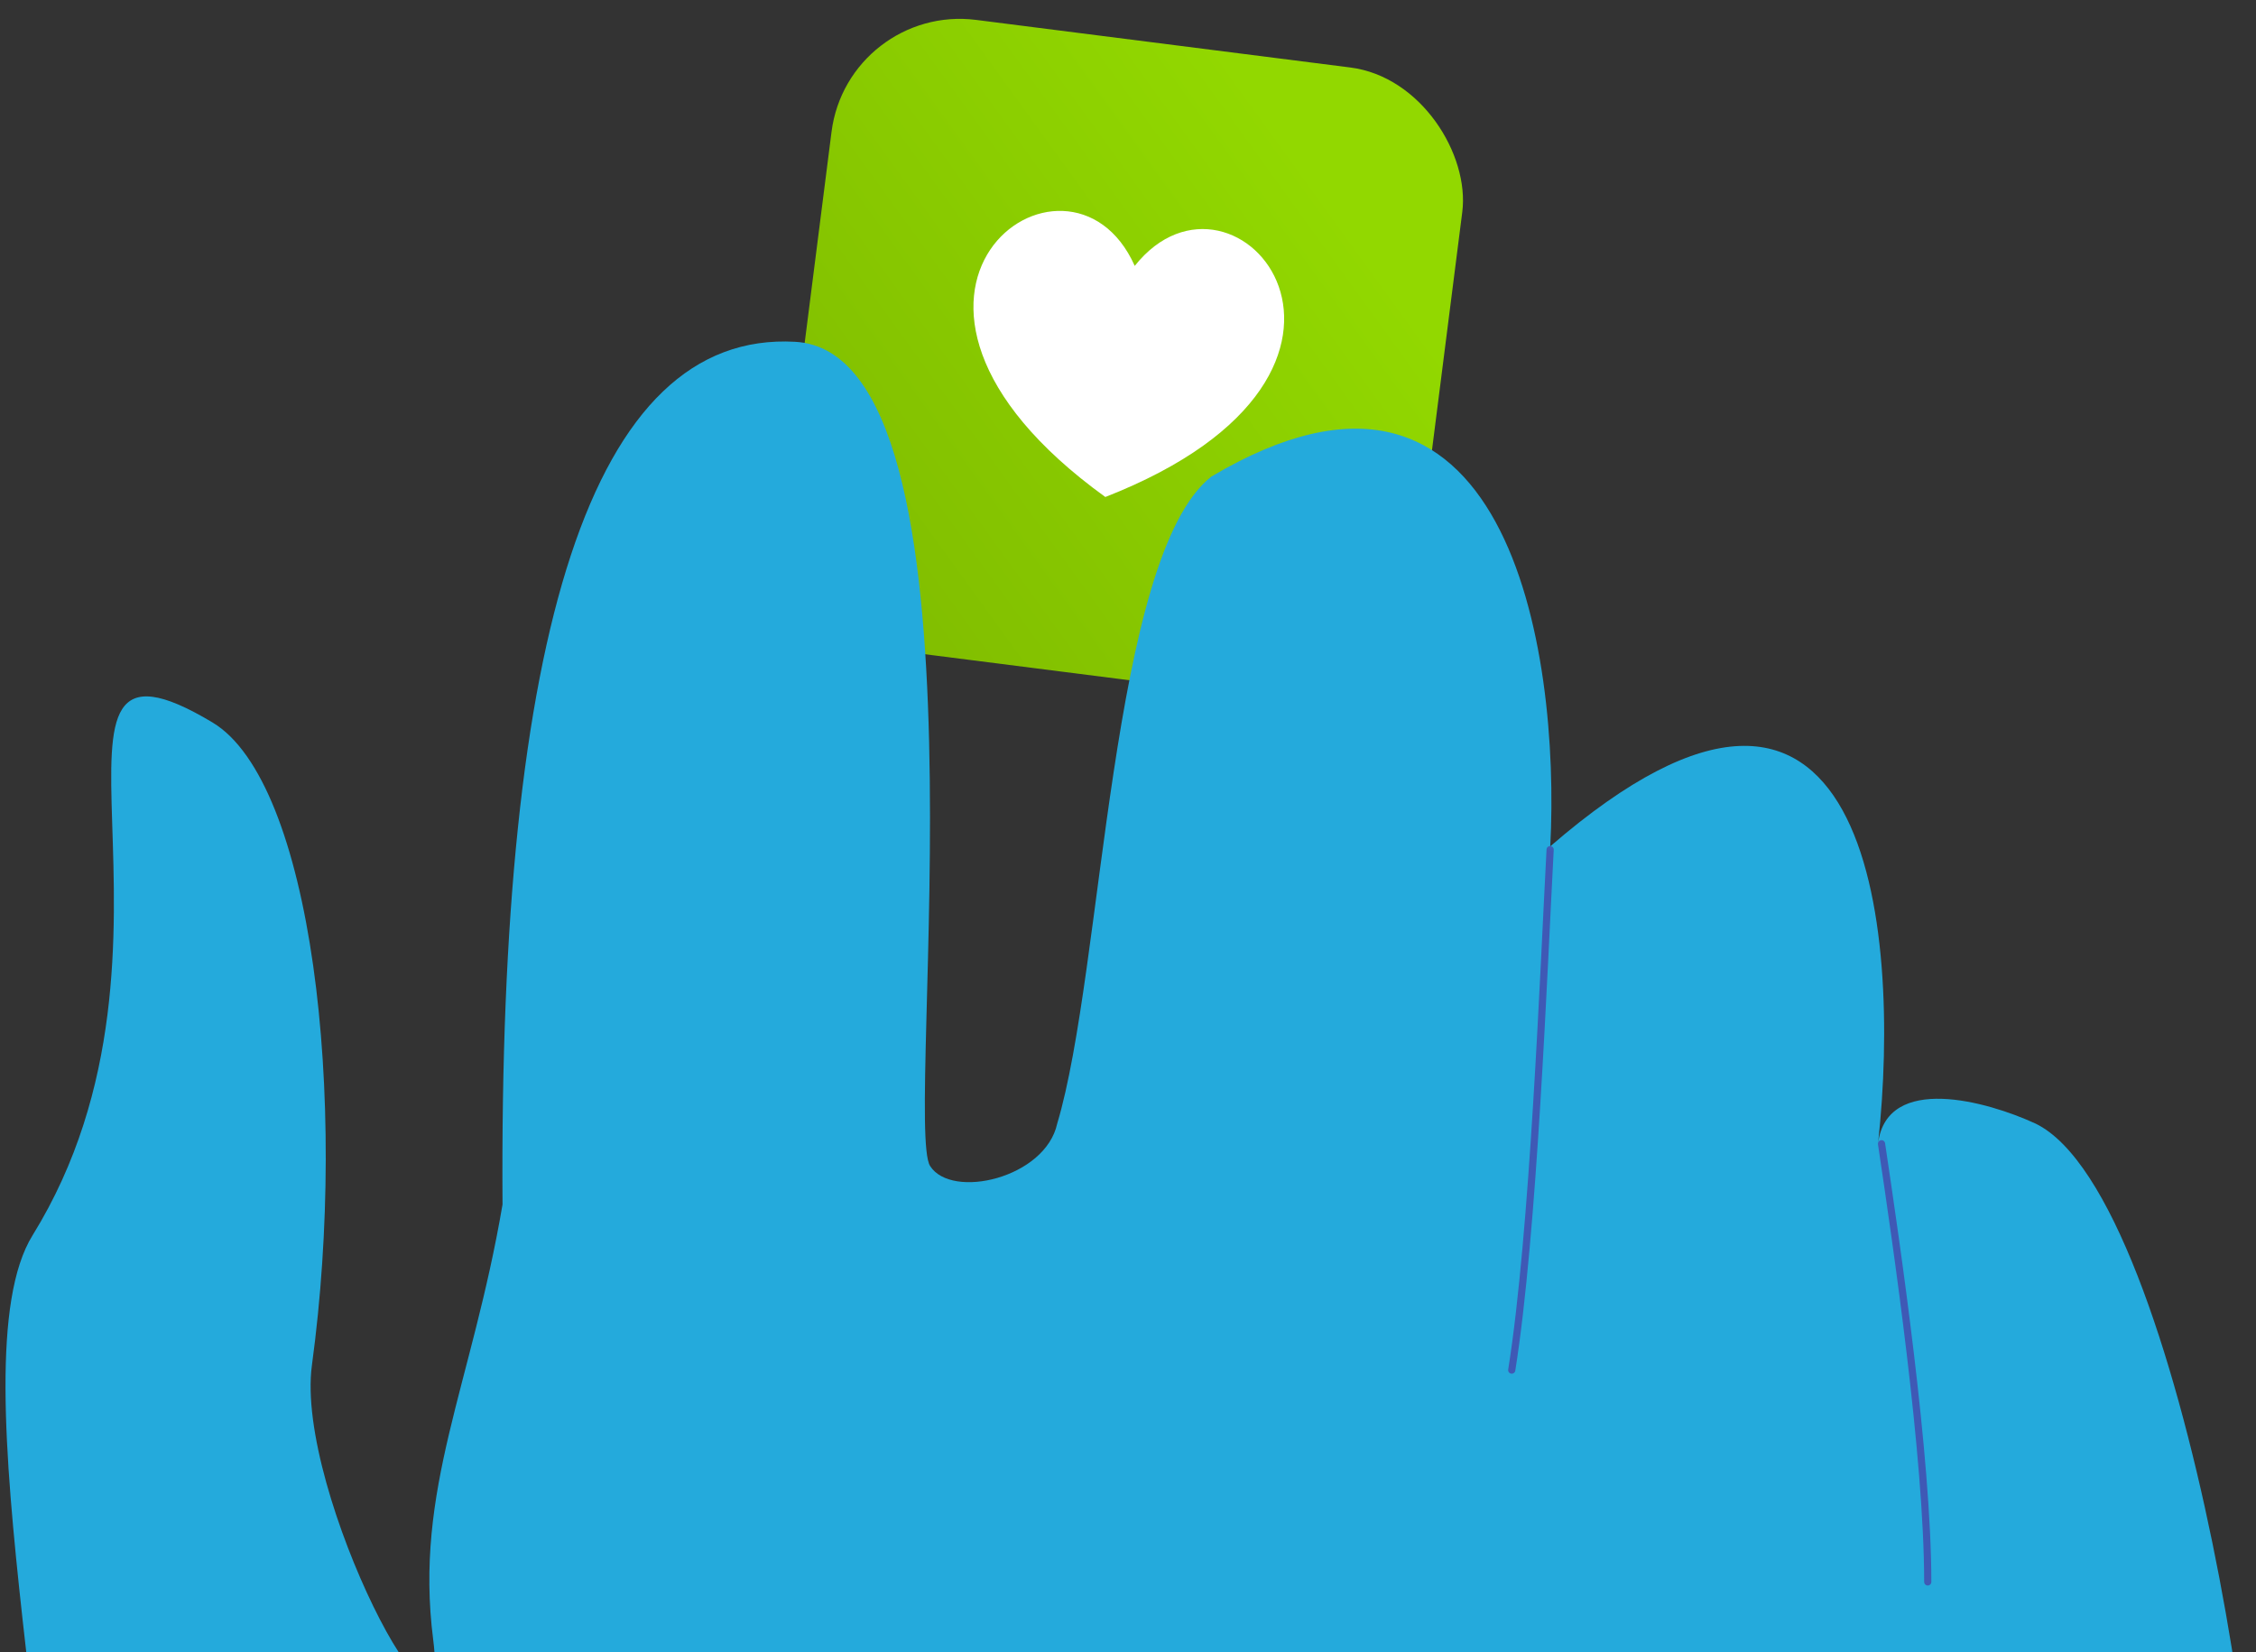 <svg width="314" height="230" viewBox="0 0 314 230" fill="none" xmlns="http://www.w3.org/2000/svg">
<rect x="0" y="0" width="314" height="230" fill="#333333" stroke="none"/>
<rect x="118.007" y="0.5" width="88.497" height="88.497" rx="18" transform="rotate(7.249 118.007 0.5)" fill="url(#paint0_linear)"/>
<g clip-path="url(#clip0)">
<path d="M153.844 69.187C114.807 40.968 148.764 16.378 157.937 37.015C171.986 19.332 198.707 51.64 153.844 69.187Z" fill="white"/>
</g>
<path d="M277.964 518.845C280.109 538.575 291.368 630.003 296.729 673.251C302.885 723.112 136.424 733.298 140.714 715.07C145.003 696.841 99.967 495.791 94.606 459.334C89.245 422.877 69.408 416.443 62.974 401.968C40.993 345.138 4.535 334.951 7.752 295.277C10.969 255.603 -6.66 190.068 4.535 171.966C29.58 131.473 0.689 83.24 29.58 100.575C43.415 108.876 48.488 152.688 43.415 190.043C41.017 207.703 62.974 249.17 60.294 228.26C57.613 207.351 65.655 192.876 69.944 167.677C69.408 88.329 82.275 45.975 110.69 47.583C139.105 49.192 125.702 156.418 129.455 162.316C132.457 167.034 145.497 164 147.147 156.418C153.581 134.973 154.497 77.499 168.593 66.348C209.768 41.9 217.203 90.474 215.773 117.817C260.093 79.463 264.682 128.969 261.409 159.055C262.746 149.49 276.491 153.264 283.326 156.418C304.235 166.605 318.174 263.645 312.813 270.615C307.452 277.585 296.729 299.566 296.729 323.156C296.729 346.746 262.953 422.877 268.314 441.642C273.675 460.406 275.284 494.183 277.964 518.845Z" fill="#24AADC"/>
<mask id="mask0" mask-type="alpha" maskUnits="userSpaceOnUse" x="0" y="47" width="314" height="677">
<path d="M277.967 518.845C280.112 538.575 291.371 630.003 296.732 673.251C302.887 723.112 136.427 733.298 140.716 715.07C145.006 696.841 99.97 495.791 94.609 459.334C89.248 422.877 69.411 416.443 62.977 401.968C40.995 345.138 4.538 334.951 7.755 295.277C10.972 255.603 -6.657 190.068 4.538 171.966C29.583 131.473 0.692 83.24 29.583 100.575C43.418 108.876 48.491 152.688 43.418 190.043C41.02 207.703 62.977 249.17 60.296 228.26C57.616 207.351 65.658 192.876 69.947 167.677C69.411 88.329 82.278 45.975 110.693 47.583C139.108 49.192 125.705 156.418 129.458 162.316C132.46 167.034 145.5 164 147.15 156.418C153.584 134.973 154.5 77.499 168.596 66.348C209.771 41.9 217.206 90.474 215.776 117.817C260.096 79.463 264.685 128.969 261.412 159.055C262.749 149.49 276.494 153.264 283.329 156.418C304.238 166.605 318.177 263.645 312.816 270.615C307.455 277.585 296.732 299.566 296.732 323.156C296.732 346.746 262.956 422.877 268.317 441.642C273.678 460.406 275.287 494.183 277.967 518.845Z" fill="#24AADC"/>
</mask>
<g mask="url(#mask0)">
<path d="M215.755 118.271C214.848 135.278 213.458 171.597 210.411 190.731" stroke="#3F59B5" stroke-linecap="round"/>
<path d="M261.878 159.22C263.994 173.392 268.313 202.786 268.313 220.218" stroke="#3F59B5" stroke-linecap="round"/>
</g>
<defs>
<linearGradient id="paint0_linear" x1="116.411" y1="88.442" x2="189.412" y2="20.13" gradientUnits="userSpaceOnUse">
<stop stop-color="#7EB900"/>
<stop offset="1" stop-color="#92D800"/>
</linearGradient>
<clipPath id="clip0">
<rect width="43.351" height="43.351" fill="white" transform="translate(137.525 25.707) rotate(7.249)"/>
</clipPath>
</defs>
</svg>
